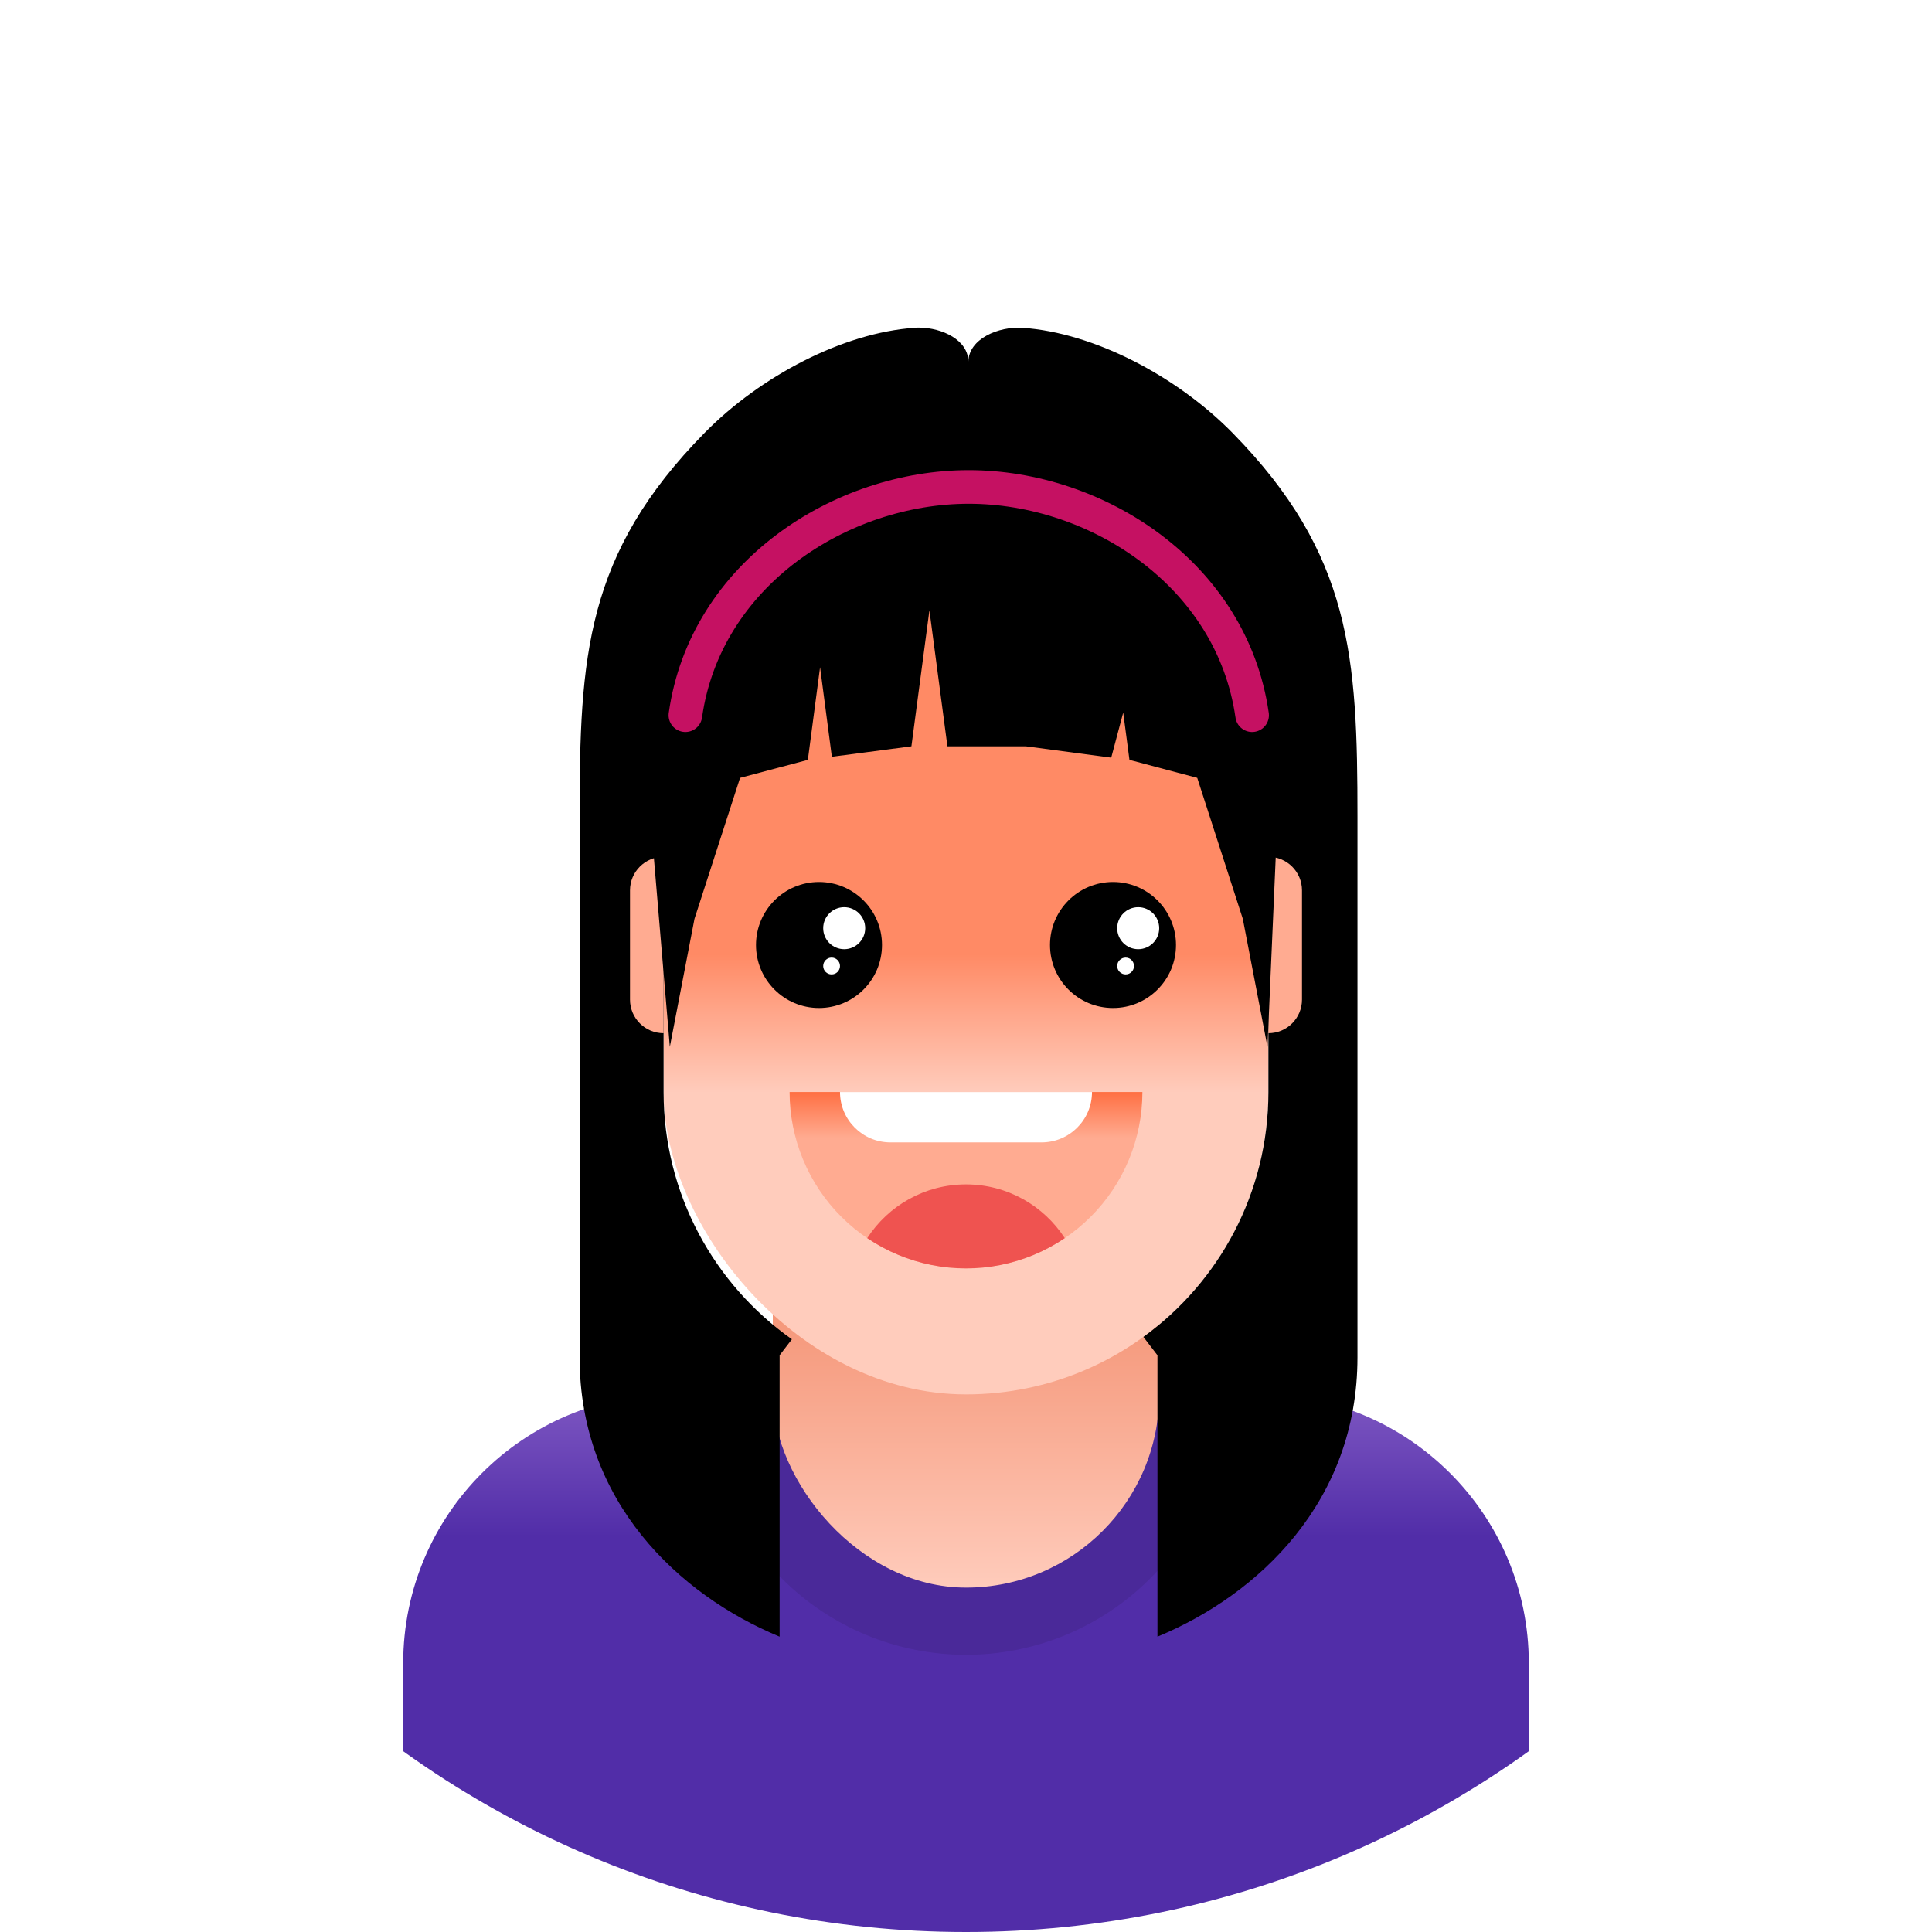 <svg width="230" height="230" viewBox="0 0 230 230" fill="none" xmlns="http://www.w3.org/2000/svg">
<g clip-path="url(#clip0_7_4571)">
<path d="M0 115C0 51.487 51.487 0 115 0C178.513 0 230 51.487 230 115C230 178.513 178.513 230 115 230C51.487 230 0 178.513 0 115Z" fill="white"/>
<g filter="url(#filter0_i_7_4571)">
<circle cx="115" cy="115" r="116" fill="white"/>
</g>
<path d="M48 198C48 180.327 62.327 166 80 166H150C167.673 166 182 180.327 182 198V230H48V198Z" fill="url(#paint0_linear_7_4571)"/>
<path d="M146 166C146 170.071 145.198 174.102 143.64 177.863C142.082 181.624 139.799 185.042 136.92 187.92C134.042 190.799 130.624 193.082 126.863 194.64C123.102 196.198 119.071 197 115 197C110.929 197 106.898 196.198 103.137 194.64C99.376 193.082 95.958 190.799 93.08 187.92C90.201 185.042 87.918 181.624 86.36 177.863C84.802 174.102 84 170.071 84 166L115 166H146Z" fill="#4A2999"/>
<rect x="92" y="109" width="46" height="80" rx="23" fill="url(#paint1_linear_7_4571)"/>
<rect x="79" y="58" width="72" height="108" rx="36" fill="url(#paint2_linear_7_4571)"/>
<path d="M136 130C136 132.758 135.457 135.489 134.401 138.036C133.346 140.584 131.799 142.899 129.849 144.849C127.899 146.799 125.584 148.346 123.036 149.401C120.489 150.457 117.758 151 115 151C112.242 151 109.511 150.457 106.964 149.401C104.416 148.346 102.101 146.799 100.151 144.849C98.201 142.899 96.654 140.584 95.599 138.036C94.543 135.489 94 132.758 94 130L115 130H136Z" fill="url(#paint3_linear_7_4571)"/>
<path fill-rule="evenodd" clip-rule="evenodd" d="M126.759 147.399C125.591 148.188 124.345 148.86 123.036 149.401C120.489 150.457 117.758 151 115 151C112.242 151 109.512 150.457 106.964 149.401C105.655 148.86 104.409 148.188 103.241 147.399C105.735 143.548 110.07 141 115 141C119.93 141 124.265 143.548 126.759 147.399Z" fill="#EF5350"/>
<path d="M100 130H130C130 133.314 127.314 136 124 136H106C102.686 136 100 133.314 100 130Z" fill="white"/>
<circle cx="132.5" cy="112.5" r="7.5" fill="black"/>
<circle cx="135.5" cy="110.5" r="2.5" fill="white"/>
<circle cx="134" cy="115" r="1" fill="white"/>
<circle cx="97.5" cy="112.5" r="7.5" fill="black"/>
<circle cx="100.5" cy="110.5" r="2.5" fill="white"/>
<circle cx="99" cy="115" r="1" fill="white"/>
<path fill-rule="evenodd" clip-rule="evenodd" d="M109.426 39H109.428C112.183 39.026 115.276 40.483 115.276 43.062C115.332 40.326 118.87 38.843 121.731 39.026C130.225 39.608 140.067 44.768 146.708 51.515C160.916 65.988 161.604 78.211 161.604 97.261V116.417V161.582C161.604 178.78 149.804 189.865 137.792 194.84V161.343L136.119 159.158C145.136 152.615 151 141.993 151 130V94C151 74.118 134.882 58 115 58C95.118 58 79 74.118 79 94V130C79 142.165 85.034 152.92 94.272 159.437L92.812 161.343V194.84C80.8 189.865 69 178.78 69 161.582V116.417V97.261C69 78.185 69.688 65.961 83.896 51.515C90.537 44.768 100.38 39.608 108.873 39.026C109.057 39 109.242 39 109.426 39Z" fill="black"/>
<path d="M75 106C75 103.791 76.791 102 79 102V123C76.791 123 75 121.209 75 119V106Z" fill="#FFAB91"/>
<path d="M155 106C155 103.791 153.209 102 151 102V123C153.209 123 155 121.209 155 119V106Z" fill="#FFAB91"/>
<path d="M115.329 50.615L75 68.5L79.742 124.619L82.679 109.379L88.103 92.604L96.173 90.461L97.628 79.428L99.03 90.091L108.502 88.847L110.645 72.655L112.789 88.847H115.329H122.128L132.288 90.197L133.717 84.826L134.458 90.461L142.528 92.604L147.952 109.379L150.889 124.619L153.667 60.881L115.329 50.615Z" fill="black"/>
<path d="M149.063 85.143C146.655 68.316 130.516 57.97 115.329 57.97C100.141 57.97 83.975 68.316 81.594 85.143" stroke="#C51162" stroke-width="4" stroke-linecap="round"/>
</g>
<defs>
<filter id="filter0_i_7_4571" x="-1" y="-17" width="232" height="248" filterUnits="userSpaceOnUse" color-interpolation-filters="sRGB">
<feFlood flood-opacity="0" result="BackgroundImageFix"/>
<feBlend mode="normal" in="SourceGraphic" in2="BackgroundImageFix" result="shape"/>
<feColorMatrix in="SourceAlpha" type="matrix" values="0 0 0 0 0 0 0 0 0 0 0 0 0 0 0 0 0 0 127 0" result="hardAlpha"/>
<feOffset dy="-16"/>
<feGaussianBlur stdDeviation="24"/>
<feComposite in2="hardAlpha" operator="arithmetic" k2="-1" k3="1"/>
<feColorMatrix type="matrix" values="0 0 0 0 0.265 0 0 0 0 0.12 0 0 0 0 1 0 0 0 0.56 0"/>
<feBlend mode="normal" in2="shape" result="effect1_innerShadow_7_4571"/>
</filter>
<linearGradient id="paint0_linear_7_4571" x1="114.993" y1="166.004" x2="114.993" y2="182.929" gradientUnits="userSpaceOnUse">
<stop stop-color="#7E57C2"/>
<stop offset="1" stop-color="#512DA8"/>
</linearGradient>
<linearGradient id="paint1_linear_7_4571" x1="115.007" y1="109.001" x2="115.007" y2="189.443" gradientUnits="userSpaceOnUse">
<stop stop-color="#E64A19"/>
<stop offset="1" stop-color="#FFCCBC"/>
</linearGradient>
<linearGradient id="paint2_linear_7_4571" x1="114.993" y1="130.124" x2="114.993" y2="113.602" gradientUnits="userSpaceOnUse">
<stop stop-color="#FFCCBC"/>
<stop offset="1" stop-color="#FF8A65"/>
</linearGradient>
<linearGradient id="paint3_linear_7_4571" x1="116" y1="130" x2="116" y2="135.5" gradientUnits="userSpaceOnUse">
<stop stop-color="#FF7043"/>
<stop offset="1" stop-color="#FFAB91"/>
</linearGradient>
<clipPath id="clip0_7_4571">
<path d="M0 115C0 51.487 51.487 0 115 0C178.513 0 230 51.487 230 115C230 178.513 178.513 230 115 230C51.487 230 0 178.513 0 115Z" fill="white"/>
</clipPath>
</defs>
</svg>
